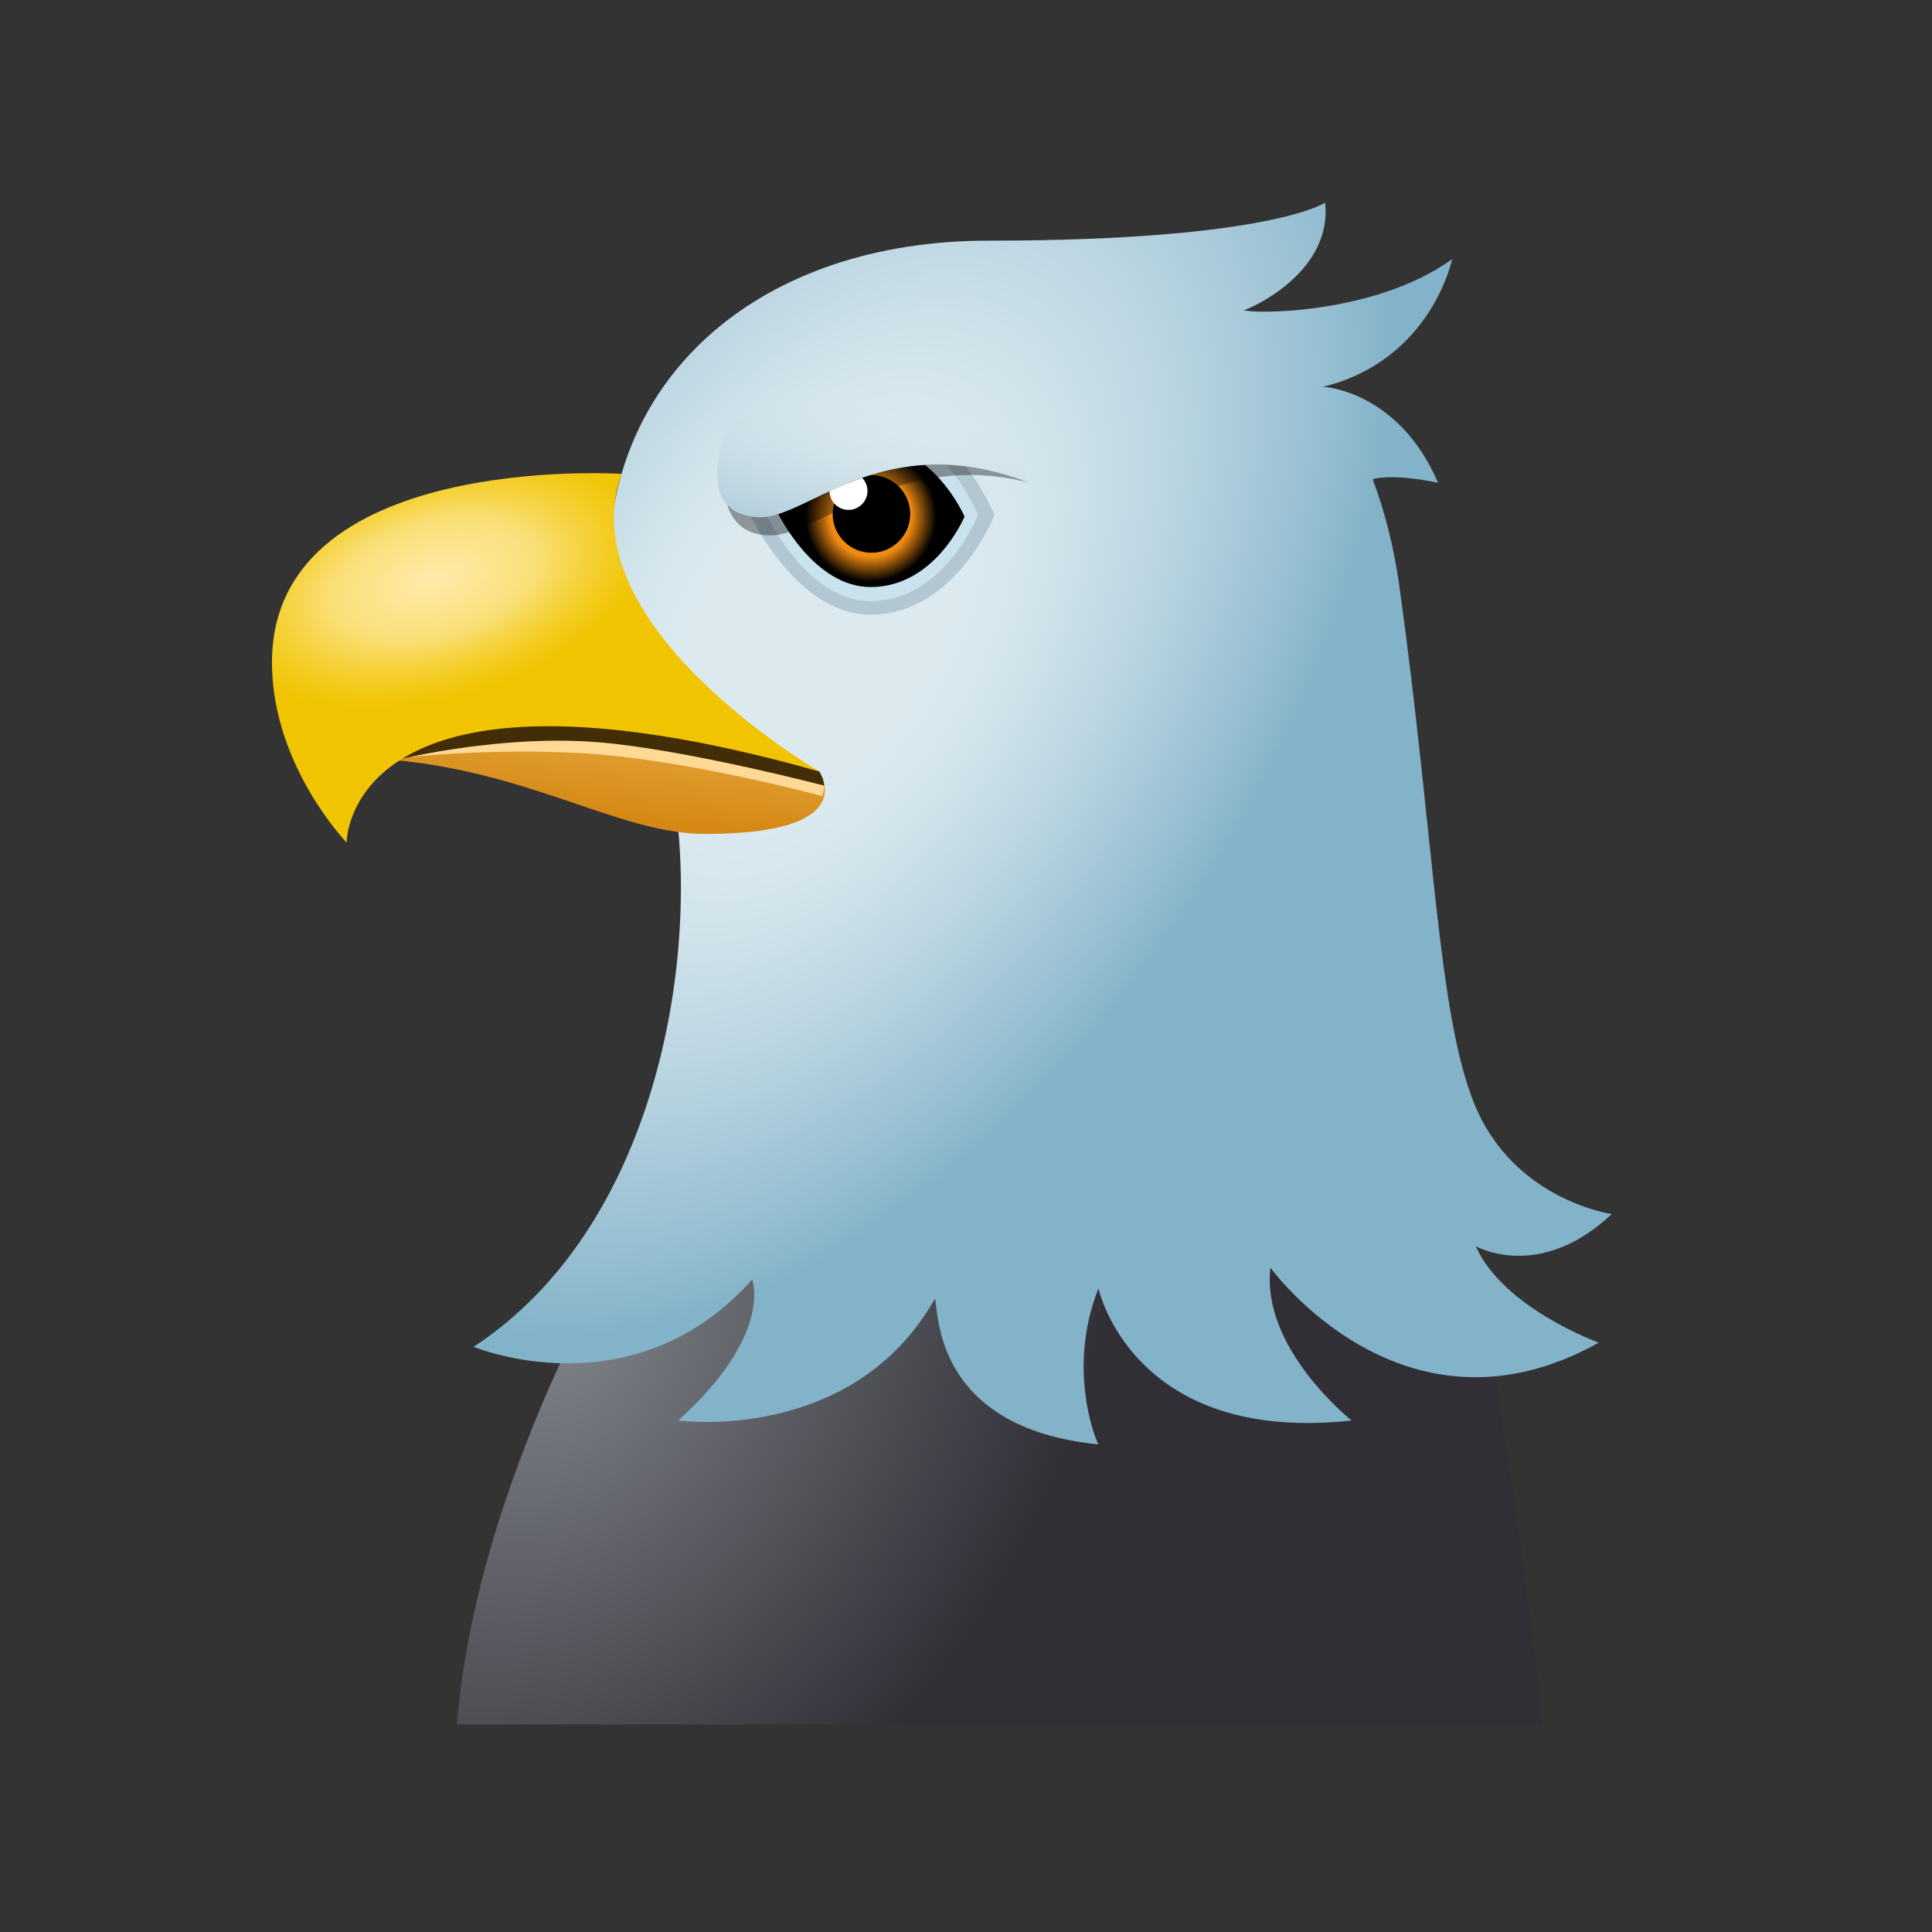 <svg xmlns="http://www.w3.org/2000/svg"  viewBox="0 0 48 48" width="96px" height="96px"><rect x="0" y="0" width="48" height="48" fill="#333333" stroke="none"/><radialGradient id="PtDPGGtyYZCI75aQ4CpBKa" cx="14.049" cy="33.364" r="16.378" gradientTransform="matrix(.554 -.832 .637 .424 -15 30.9)" gradientUnits="userSpaceOnUse"><stop offset="0" stop-color="#7d8187"/><stop offset="1" stop-color="#312e36"/></radialGradient><path fill="url(#PtDPGGtyYZCI75aQ4CpBKa)" d="M16.009,29.959c0,0-4.118,6.33-4.658,12.885h26.975c0,0-0.899-8.992-3.254-19.467 L16.009,29.959z"/><radialGradient id="PtDPGGtyYZCI75aQ4CpBKb" cx="20.263" cy="15.79" r="20.811" gradientTransform="matrix(-.546 .838 -.501 -.326 39.227 3.958)" gradientUnits="userSpaceOnUse"><stop offset=".232" stop-color="#dceaf0"/><stop offset=".36" stop-color="#d3e5ec"/><stop offset=".564" stop-color="#bcd6e2"/><stop offset=".817" stop-color="#97bfd2"/><stop offset=".932" stop-color="#83b3c9"/></radialGradient><path fill="url(#PtDPGGtyYZCI75aQ4CpBKb)" d="M36.665,30.961c0,0,1.578,0.9,3.379-0.799c0,0-2.455-0.338-3.426-2.765 c-0.904-2.261-0.982-6.557-1.85-12.827c-0.135-0.974-0.363-1.859-0.664-2.667c0.572-0.146,1.624,0.092,1.624,0.092 c-0.985-2.296-2.853-2.386-2.853-2.386c2.691-0.663,3.203-3.171,3.203-3.171C34.136,7.84,31.049,7.8,30.907,7.703 c0.04,0.012,2.207-0.878,2.015-2.668c0,0-1.376,0.944-8.361,0.944c-5.637,0-9.435,3.325-9.435,8.07 c0,2.675,0.928,1.163,1.632,5.793c0.626,4.12-0.507,10.684-4.991,13.618c0,0,3.953,1.654,6.92-1.669c0,0,0.534,1.365-1.839,3.501 c0,0,4.332,0.594,6.379-3.026c0.102,0.25-0.089,3.204,4.065,3.62c0.002,0.048-0.831-1.78-0.001-3.878c0,0,0.832,3.879,6.291,3.284 c0,0-2.255-1.78-2.018-3.798c0,0,3.301,4.575,8.156,1.864C39.72,33.358,37.345,32.501,36.665,30.961z"/><linearGradient id="PtDPGGtyYZCI75aQ4CpBKc" x1="15.511" x2="14.088" y1="9.941" y2="23.227" gradientUnits="userSpaceOnUse"><stop offset=".235" stop-color="#ffe78f"/><stop offset=".771" stop-color="#d68814"/></linearGradient><path fill="url(#PtDPGGtyYZCI75aQ4CpBKc)" d="M9.072,15.852c0,0-1.211,2.866,0.632,3.023c3.518,0.3,5.68,1.844,7.83,1.844 c3.924,0,2.818-1.554,2.818-1.554l-7.287-3.894L9.072,15.852z"/><path fill="#ffda96" d="M9.481,18.751l0.555,0.073c0,0,2.034-0.244,4.395-0.113c2.569,0.142,5.996,1.066,5.996,1.066 s0.065-0.21,0.049-0.256c-0.015-0.042-0.124-0.152-0.124-0.152l-6.042-1.722L9.481,18.751z"/><path fill="#422d06" d="M9.481,18.549l0.518,0.299c0,0,2.459-0.593,4.816-0.411c2.163,0.167,5.661,1.082,5.661,1.082 s-0.02-0.134-0.036-0.181c-0.015-0.042-0.088-0.174-0.088-0.174l-6.042-1.722L9.481,18.549z"/><radialGradient id="PtDPGGtyYZCI75aQ4CpBKd" cx="8.222" cy="-10.618" r="6.165" gradientTransform="matrix(.887 -.234 .121 .472 4.781 21.33)" gradientUnits="userSpaceOnUse"><stop offset="0" stop-color="#ffeaab"/><stop offset=".463" stop-color="#fadf77"/><stop offset=".624" stop-color="#f6d549"/><stop offset=".789" stop-color="#f3cc22"/><stop offset=".92" stop-color="#f1c609"/><stop offset="1" stop-color="#f0c400"/></radialGradient><path fill="url(#PtDPGGtyYZCI75aQ4CpBKd)" d="M15.445,11.773c0,0-8.787-0.568-8.687,4.78c0.047,2.516,1.854,4.379,1.854,4.379 s-0.033-5.081,11.74-1.767C20.352,19.165,14.085,15.529,15.445,11.773z"/><path fill="#b2c7d1" d="M18.865,12.852c-0.077-0.002-0.144-0.013-0.211-0.023c0.261,0.513,1.35,2.442,2.967,2.442 c2.128,0,3.087-2.478,3.087-2.478s-0.237-0.591-0.712-1.201C21.381,11.259,19.9,12.874,18.865,12.852z"/><path fill="#cae2ed" d="M19.064,12.835c0.237,0.461,1.174,2.1,2.562,2.1c1.842,0,2.672-2.145,2.672-2.145 s-0.26-0.649-0.783-1.24C21.349,11.461,20.02,12.687,19.064,12.835z"/><radialGradient id="PtDPGGtyYZCI75aQ4CpBKe" cx="21.631" cy="12.826" r="1.956" gradientUnits="userSpaceOnUse"><stop offset=".514" stop-color="#f08b11"/><stop offset=".832"/></radialGradient><path fill="url(#PtDPGGtyYZCI75aQ4CpBKe)" d="M22.984,11.553c-1.669,0.097-2.8,0.947-3.646,1.217c0.002,0.004,0.882,1.815,2.291,1.815 c1.61,0,2.335-1.752,2.335-1.752S23.636,12.082,22.984,11.553z"/><path d="M21.651,11.805c-0.026,0-0.047,0.013-0.072,0.015c-0.158,0.051-0.309,0.106-0.455,0.164 c-0.257,0.173-0.436,0.452-0.436,0.785c0,0.532,0.431,0.963,0.963,0.963c0.532,0,0.963-0.431,0.963-0.963 C22.614,12.236,22.183,11.805,21.651,11.805z"/><linearGradient id="PtDPGGtyYZCI75aQ4CpBKf" x1="22.428" x2="21.289" y1="8.549" y2="13.428" gradientUnits="userSpaceOnUse"><stop offset=".256" stop-color="#d7e7ee" stop-opacity="0"/><stop offset=".658" stop-color="#c5dbe5" stop-opacity=".541"/><stop offset="1" stop-color="#b3cfdb"/></linearGradient><path fill="url(#PtDPGGtyYZCI75aQ4CpBKf)" d="M18.069,10.601c0,0-0.928,2.214,0.796,2.251c1.224,0.026,3.066-2.251,6.682-0.866 c0,0-1.055-2.649-2.579-2.649C19.92,9.337,18.069,10.601,18.069,10.601z"/><path d="M18.865,12.852c-0.173-0.004-0.313-0.034-0.436-0.077c-0.017-0.006-0.035-0.01-0.051-0.016 c-0.116-0.047-0.208-0.112-0.283-0.188c-0.007-0.007-0.019-0.01-0.026-0.017c0.131,0.385,0.419,0.748,1.065,0.748 c1.224,0,3.185-2.129,6.413-1.315C21.931,10.601,20.089,12.878,18.865,12.852z" opacity=".36"/><path fill="#fff" d="M20.609,12.204c0.004,0.257,0.213,0.464,0.471,0.464c0.261,0,0.472-0.211,0.472-0.472 c0-0.126-0.051-0.239-0.132-0.324C21.129,11.975,20.858,12.089,20.609,12.204z"/></svg>